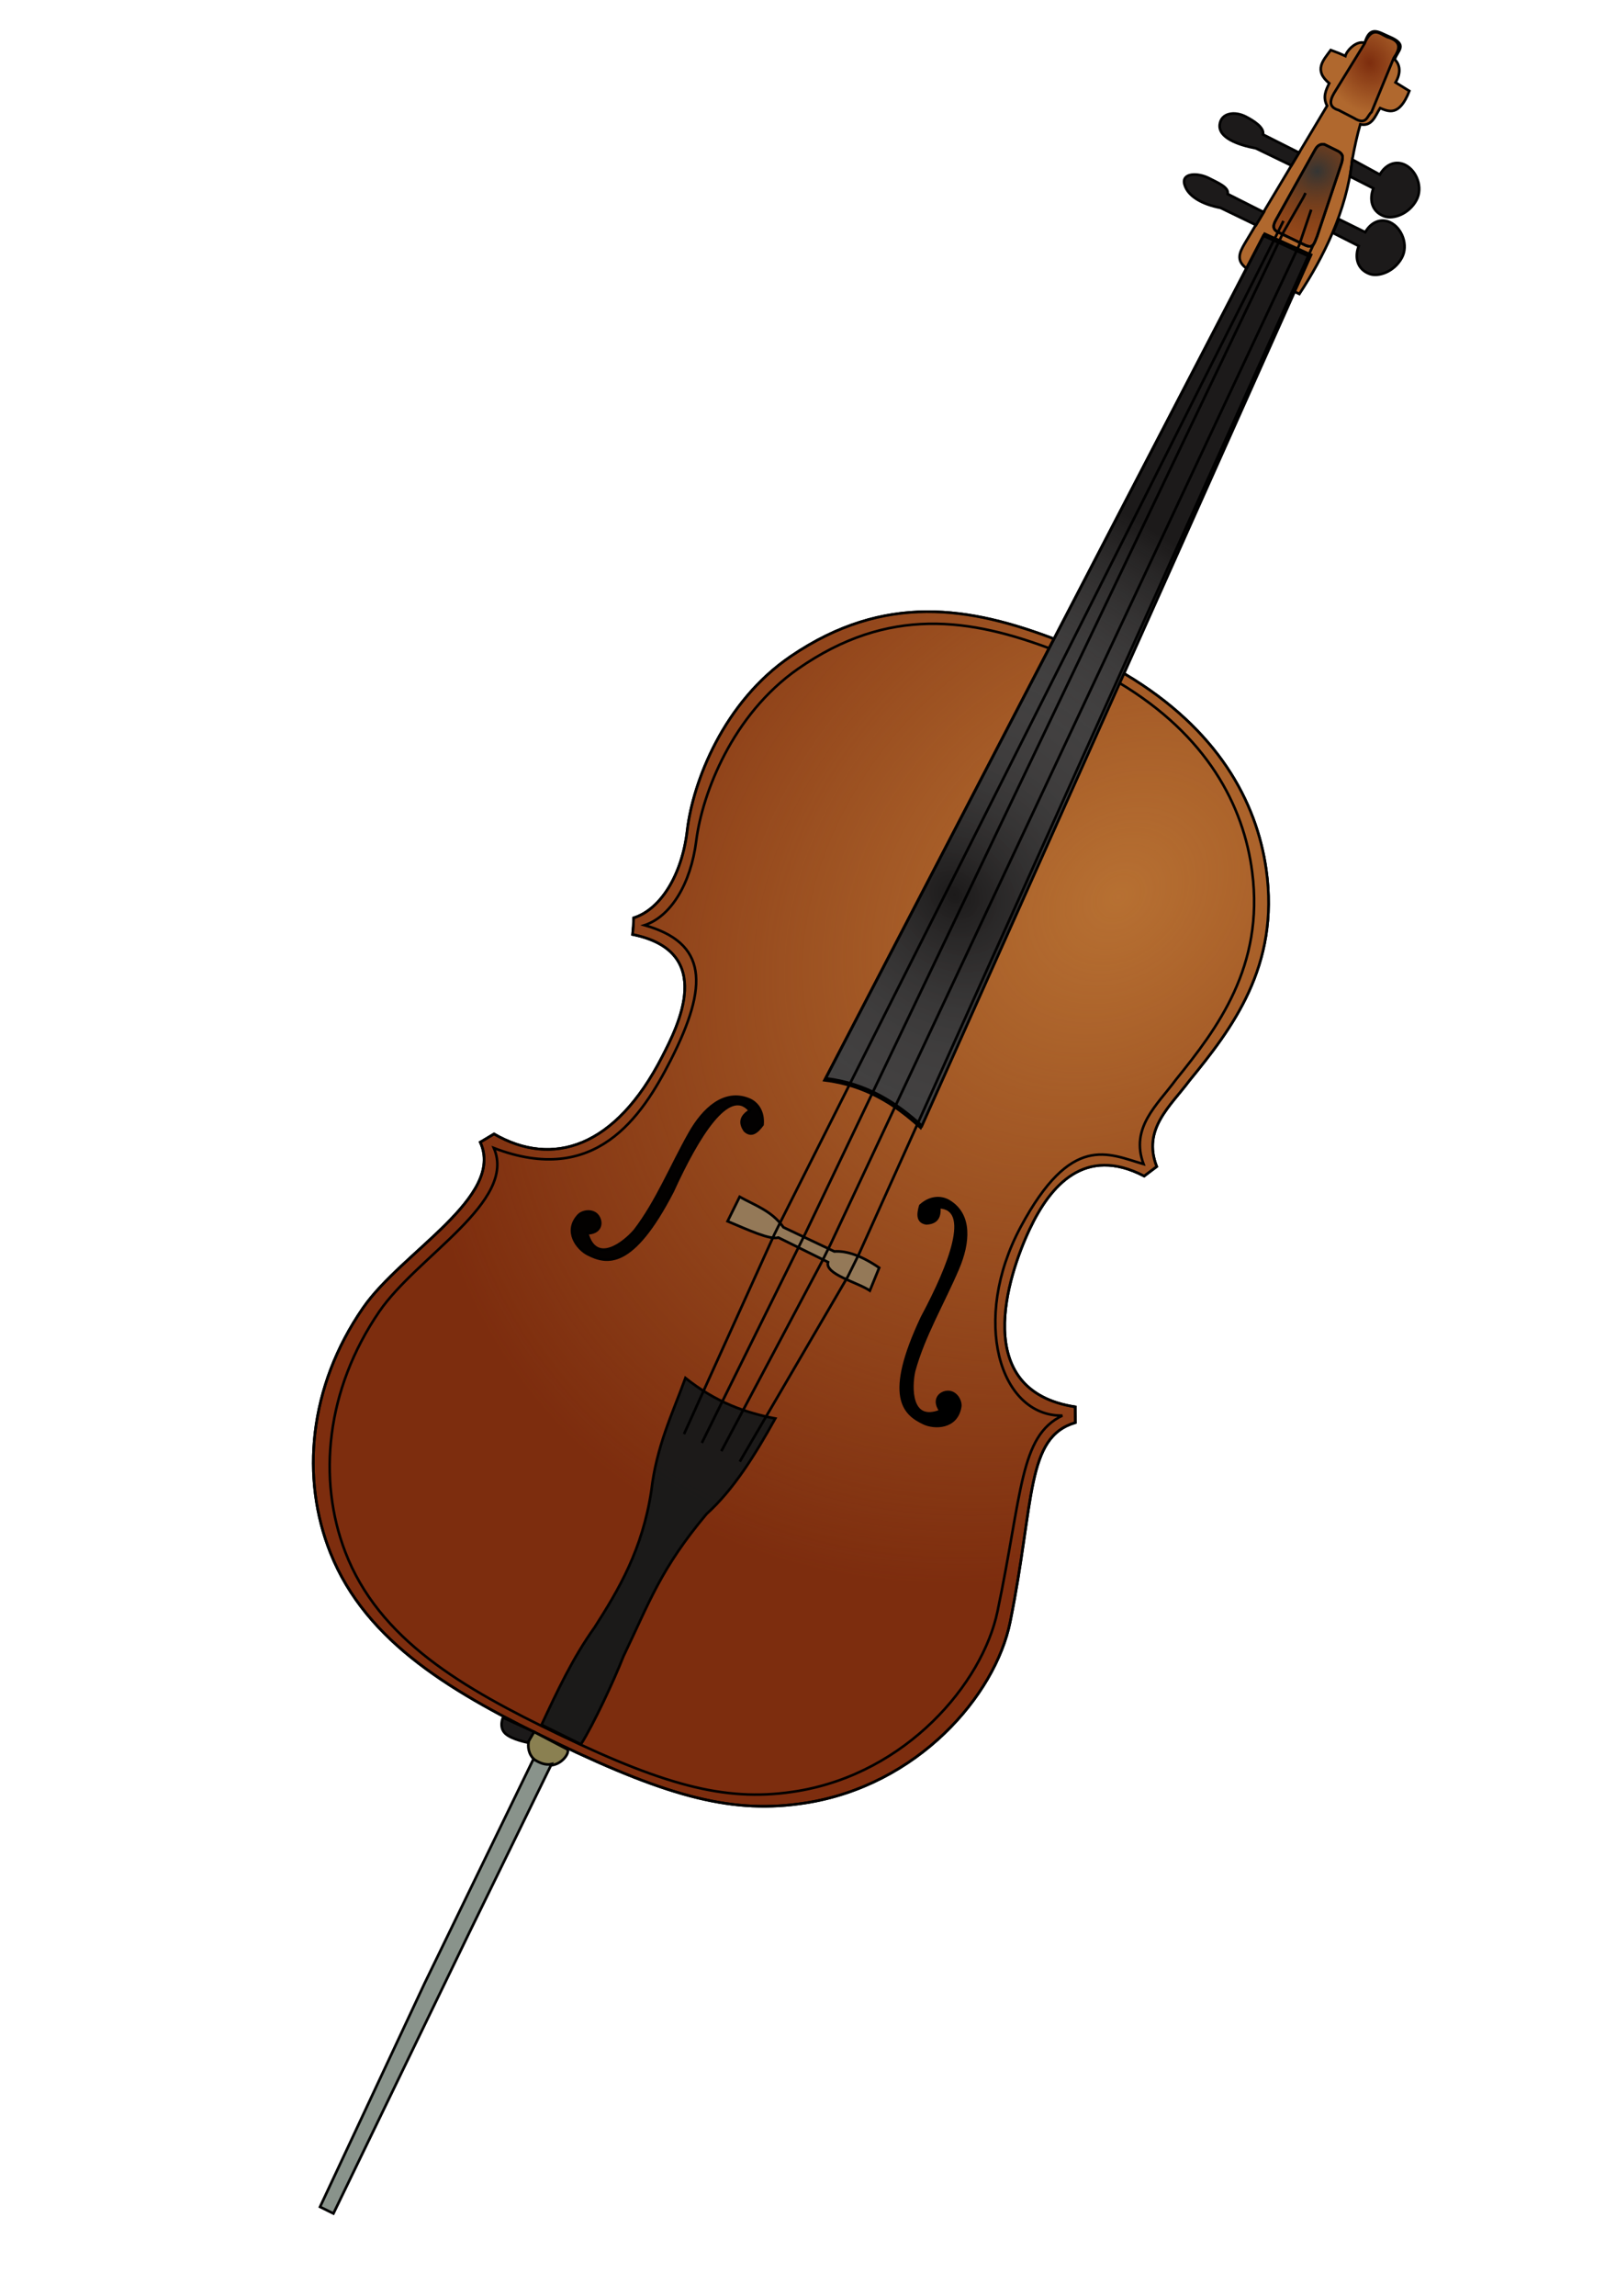 <?xml version="1.0" encoding="UTF-8" standalone="no"?>
<svg
   xmlns:dc="http://purl.org/dc/elements/1.1/"
   xmlns:cc="http://creativecommons.org/ns#"
   xmlns:rdf="http://www.w3.org/1999/02/22-rdf-syntax-ns#"
   xmlns:svg="http://www.w3.org/2000/svg"
   xmlns="http://www.w3.org/2000/svg"
   xmlns:sodipodi="http://sodipodi.sourceforge.net/DTD/sodipodi-0.dtd"
   xmlns:inkscape="http://www.inkscape.org/namespaces/inkscape"
   id="svg2"
   sodipodi:docname="cello.svg"
   viewBox="0 0 332.598 472.441"
   sodipodi:version="0.32"
   version="1.0"
   inkscape:output_extension="org.inkscape.output.svg.inkscape"
   inkscape:version="1.0.2-2 (e86c870879, 2021-01-15)"
   width="88mm"
   height="125mm">
  <defs
     id="defs4">
    <radialGradient
       id="radialGradient4838"
       gradientUnits="userSpaceOnUse"
       cy="458.69"
       cx="418.04"
       gradientTransform="matrix(-0.835,0.777,-0.611,-0.656,1087.096,218.713)"
       r="139.24"
       inkscape:collect="always">
      <stop
         id="stop4834"
         style="stop-color:#b77032"
         offset="0" />
      <stop
         id="stop4836"
         style="stop-color:#b77032;stop-opacity:0"
         offset="1" />
    </radialGradient>
    <radialGradient
       id="radialGradient4850"
       gradientUnits="userSpaceOnUse"
       cy="340.25"
       cx="360.81"
       gradientTransform="matrix(2.784,-2.931,3.405,3.234,-1739.051,199.459)"
       r="20.944"
       inkscape:collect="always">
      <stop
         id="stop4846"
         style="stop-color:#1c1a1a"
         offset="0" />
      <stop
         id="stop4848"
         style="stop-color:#b3b3b3;stop-opacity:0"
         offset="1" />
    </radialGradient>
    <radialGradient
       id="radialGradient4858"
       gradientUnits="userSpaceOnUse"
       cy="73.423"
       cx="363.3"
       gradientTransform="matrix(0.575,1.137,-0.978,0.494,372.327,-378.327)"
       r="8.518"
       inkscape:collect="always">
      <stop
         id="stop4854"
         style="stop-color:#7d2d0e"
         offset="0" />
      <stop
         id="stop4856"
         style="stop-color:#7d2d0e;stop-opacity:0"
         offset="1" />
    </radialGradient>
    <radialGradient
       id="radialGradient4866"
       gradientUnits="userSpaceOnUse"
       cy="121.29"
       cx="363.3"
       gradientTransform="matrix(0.316,1.634,-1.722,0.333,592.703,-540.643)"
       r="9.023"
       inkscape:collect="always">
      <stop
         id="stop4862"
         style="stop-color:#343534"
         offset="0" />
      <stop
         id="stop4864"
         style="stop-color:#803300;stop-opacity:0"
         offset="1" />
    </radialGradient>
  </defs>
  <sodipodi:namedview
     id="base"
     bordercolor="#666666"
     inkscape:pageshadow="2"
     inkscape:window-y="-8"
     pagecolor="#ffffff"
     inkscape:window-height="1017"
     inkscape:zoom="0.74594091"
     inkscape:window-x="-8"
     borderopacity="1.0"
     inkscape:current-layer="layer4"
     inkscape:cx="297.0111"
     inkscape:cy="492.66782"
     inkscape:window-width="1920"
     inkscape:pageopacity="0.0"
     inkscape:document-units="px"
     inkscape:document-rotation="0"
     showgrid="false"
     units="mm"
     inkscape:window-maximized="1" />
  <g
     id="layer4"
     inkscape:label="najwyz"
     inkscape:groupmode="layer"
     transform="translate(-227.55,-58.142)">
    <path
       id="path4840"
       sodipodi:nodetypes="cssccsccsssssccscccscc"
       style="fill:#7d2d0e;fill-rule:evenodd;stroke:#000000;stroke-width:0.54px"
       d="m 445.036,189.806 c -17.865,-6.86 -35.41,-9.725 -54.68,3.344 -13.892,9.414 -20.198,25.903 -21.367,35.872 -1.068,9.157 -5.472,16.238 -11.027,17.986 -0.117,2.978 0.024,0.464 -0.216,3.411 17.28,3.511 9.288,18.913 6.136,25.071 -9.63,18.839 -22.61,22.934 -34.656,15.975 l -2.83,1.691 c 5.152,11.304 -16.118,22.511 -24.123,34.1 -11.269,16.318 -12.805,35.122 -6.729,50.37 7.432,18.659 25.582,29.074 46.475,39.117 23.752,11.426 36.655,14.628 51.205,12.387 23.132,-3.553 39.17,-22.074 42.236,-37.261 5.045,-24.978 3.188,-37.99 13.408,-41.01 l -0.018,-3.243 c -21.676,-3.317 -13.882,-26.996 -9.396,-36.536 4.271,-9.068 11.39,-17.282 23.585,-10.954 l 2.58,-1.953 c -3.011,-7.716 2.773,-12.374 6.716,-17.671 8.721,-10.663 18.647,-23.556 15.821,-43.455 -1.982,-13.977 -9.972,-28.84 -28.995,-40.169 z" />
    <path
       id="path2844"
       sodipodi:nodetypes="cssccsccsssssccscccscc"
       style="fill:url(#radialGradient4838);fill-rule:evenodd;stroke:#000000;stroke-width:0.54px"
       d="m 445.036,189.806 c -17.865,-6.86 -35.41,-9.725 -54.68,3.344 -13.892,9.414 -20.198,25.903 -21.367,35.872 -1.068,9.157 -5.472,16.238 -11.027,17.986 -0.117,2.978 0.024,0.464 -0.216,3.411 17.28,3.511 9.288,18.913 6.136,25.071 -9.63,18.839 -22.61,22.934 -34.656,15.975 l -2.83,1.691 c 5.152,11.304 -16.118,22.511 -24.123,34.1 -11.269,16.318 -12.805,35.122 -6.729,50.37 7.432,18.659 25.582,29.074 46.475,39.117 23.752,11.426 36.655,14.628 51.205,12.387 23.132,-3.553 39.17,-22.074 42.236,-37.261 5.045,-24.978 3.188,-37.99 13.408,-41.01 l -0.018,-3.243 c -21.676,-3.317 -13.882,-26.996 -9.396,-36.536 4.271,-9.068 11.39,-17.282 23.585,-10.954 l 2.58,-1.953 c -3.011,-7.716 2.773,-12.374 6.716,-17.671 8.721,-10.663 18.647,-23.556 15.821,-43.455 -1.982,-13.977 -9.972,-28.84 -28.995,-40.169 z" />
    <path
       id="path2846"
       sodipodi:nodetypes="csscscssssscsccscc"
       style="fill:none;stroke:#000000;stroke-width:0.524px"
       d="m 444.381,191.862 c -17.088,-6.506 -33.915,-9.106 -52.589,3.902 -13.453,9.379 -19.7,25.577 -20.939,35.348 -1.132,8.969 -5.289,15.624 -10.641,17.4 12.849,3.652 13.297,12.215 5.359,27.801 -5.949,11.684 -15.493,26.072 -36.387,18.041 4.823,11.009 -15.745,22.219 -23.57,33.651 -11.014,16.095 -12.709,34.513 -7.045,49.365 6.928,18.168 24.25,28.151 44.209,37.744 22.692,10.902 35.05,13.889 49.062,11.533 22.266,-3.752 37.89,-22.056 41.011,-36.951 5.139,-24.498 4.556,-36.079 13.356,-40.283 -12.981,0.186 -18.818,-19.738 -8.583,-38.815 10.417,-19.408 17.959,-15.06 25.286,-12.933 -2.802,-7.516 2.813,-12.138 6.657,-17.369 8.507,-10.534 18.189,-23.264 15.706,-42.699 -1.744,-13.655 -9.253,-28.111 -27.403,-38.978 z" />
    <path
       id="path2850"
       sodipodi:nodetypes="cccccccscccccccc"
       style="fill:#b0682e;fill-rule:evenodd;stroke:#000000;stroke-width:0.54px"
       d="m 483.946,113.246 c -2.065,-1.623 -1.198,-3.254 -0.276,-4.889 l 17.018,-28.438 c -0.957,-1.841 -0.239,-3.233 0.437,-4.637 -3.238,-2.699 -1.261,-4.701 0.314,-6.839 1.86,0.697 1.453,0.533 3.007,1.228 0.255,-1.088 2.262,-3.274 3.998,-2.691 1.073,-3.718 2.859,-2.214 4.997,-1.313 4.088,1.723 1.704,2.866 1.168,4.717 1.16,1.102 1.286,2.845 0.166,4.721 l 2.84,1.761 c -2.11,5.439 -4.426,4.141 -6.021,3.519 -1.004,1.581 -1.632,3.85 -4.077,3.337 -0.647,2.235 -1.195,4.757 -1.682,7.45 -1.118,10.391 -5.995,20.063 -10.86,27.458 z" />
    <path
       id="path2852"
       sodipodi:nodetypes="cccccccc"
       style="fill:url(#radialGradient4858);fill-rule:evenodd;stroke:#000000;stroke-width:0.54px"
       d="m 508.302,67.267 -6.165,10.013 c -0.931,1.59 -1.116,2.928 0.906,3.517 l 3.123,1.615 c 2.704,1.659 2.701,-0.431 3.659,-1.189 l 4.584,-11.152 c 1.203,-1.763 1.796,-3.403 -1.367,-4.315 -1.548,-0.695 -3.071,-2.439 -4.74,1.511 z" />
    <path
       id="path4868"
       sodipodi:nodetypes="ccccccccc"
       style="fill:#964a1d;fill-rule:evenodd;stroke:#000000;stroke-width:0.54px"
       d="m 498.242,88.913 -8.061,14.434 c -0.884,1.545 -0.396,2.045 0.212,2.46 l 5.823,2.806 c 1.703,0.709 1.797,-0.371 2.425,-1.873 l 5.078,-15.186 c 0.105,-0.773 0.56,-1.548 -0.783,-2.315 l -2.754,-1.361 c -0.899,-0.204 -1.498,0.253 -1.939,1.035 z" />
    <path
       id="path2854"
       sodipodi:nodetypes="ccccccccc"
       style="fill:url(#radialGradient4866);fill-rule:evenodd;stroke:#000000;stroke-width:0.54px"
       d="m 498.242,88.913 -8.061,14.434 c -0.884,1.545 -0.396,2.045 0.212,2.46 l 5.823,2.806 c 1.703,0.709 1.797,-0.371 2.425,-1.873 l 5.078,-15.186 c 0.105,-0.773 0.56,-1.548 -0.783,-2.315 l -2.754,-1.361 c -0.899,-0.204 -1.498,0.253 -1.939,1.035 z" />
    <path
       id="path2856"
       sodipodi:nodetypes="ccssccc"
       style="fill:#1c1a1a;fill-rule:evenodd;stroke:#000000;stroke-width:0.54px"
       d="m 494.927,89.564 -7.431,-3.745 c 0.302,-1.429 -1.86,-2.805 -3.538,-3.676 -2.285,-1.19 -5.084,-0.778 -5.37,1.628 -0.316,2.651 3.608,4.156 7.434,4.885 l 7.314,3.542 z" />
    <path
       id="path2858"
       sodipodi:nodetypes="ccssccc"
       style="fill:#1c1a1a;fill-rule:evenodd;stroke:#000000;stroke-width:0.54px"
       d="m 487.658,101.811 -7.426,-3.742 c 0.3,-1.424 -2.153,-2.371 -3.823,-3.245 -2.285,-1.19 -5.683,-1.152 -5.085,1.197 0.625,2.477 3.6,4.159 7.431,4.889 l 7.314,3.542 z" />
    <path
       id="path2860"
       sodipodi:nodetypes="ccsssccc"
       style="fill:#1c1a1a;fill-rule:evenodd;stroke:#000000;stroke-width:0.54px"
       d="m 505.421,94.46 4.793,2.441 c -0.871,2.202 -0.422,4.766 2.229,5.739 1.795,0.658 5.026,-0.383 6.621,-3.293 1.432,-2.605 0.034,-6.127 -2.321,-7.283 -1.842,-0.905 -3.92,-0.234 -5.199,2.001 l -5.679,-3.096 z" />
    <path
       id="path2862"
       sodipodi:nodetypes="ccsssccc"
       style="fill:#1c1a1a;fill-rule:evenodd;stroke:#000000;stroke-width:0.54px"
       d="m 501.901,106.068 5.306,2.694 c -0.871,2.202 -0.422,4.766 2.229,5.739 1.795,0.658 5.026,-0.383 6.621,-3.293 1.432,-2.605 0.034,-6.127 -2.321,-7.284 -1.842,-0.904 -3.92,-0.233 -5.197,1.997 l -5.451,-2.694 z" />
    <path
       id="path2864"
       sodipodi:nodetypes="cscc"
       style="fill:#8a8051;fill-rule:evenodd;stroke:#000000;stroke-width:0.54px"
       d="m 337.48,414.5 c -1.128,0.382 -2.487,4.764 1.242,6.468 3.569,1.638 6.175,-1.917 5.652,-2.856 z" />
    <path
       id="path2866"
       sodipodi:nodetypes="ccccccc"
       style="fill:#89938b;fill-rule:evenodd;stroke:#000000;stroke-width:0.54px"
       d="m 337.339,420.086 -22.365,46.069 -21.554,46.073 2.754,1.361 28.06,-57.994 16.833,-34.474 c -1.238,0.274 -2.481,-0.232 -3.728,-1.036 z" />
    <path
       id="path2868"
       sodipodi:nodetypes="csccc"
       style="fill:#1c1a1a;fill-rule:evenodd;stroke:#000000;stroke-width:0.54px"
       d="m 331.072,411.538 c 0,0 -0.865,1.946 0.418,3.236 1.279,1.288 4.701,1.92 4.701,1.92 l 1.289,-2.194 z" />
    <path
       id="path2872"
       sodipodi:nodetypes="ccccccccc"
       style="fill:#947958;fill-rule:evenodd;stroke:#000000;stroke-width:0.54px"
       d="m 388.794,310.672 c -2.372,-3.377 -5.85,-4.505 -9.012,-6.273 l -2.486,5.029 c 4.28,1.784 8.706,3.869 10.455,3.354 l 10.219,5.05 c -0.723,2.498 6.061,4.152 8.609,5.869 l 1.922,-4.706 c -3.52,-2.408 -6.604,-3.529 -9.243,-3.357 z" />
    <path
       id="path2870"
       sodipodi:nodetypes="ccccccccc"
       style="opacity:0.98;fill:#1a1a1a;fill-rule:evenodd;stroke:#000000;stroke-width:0.54px"
       d="m 339.009,413.039 8.113,4.01 c 2.599,-4.124 6.788,-13.112 8.735,-18.089 5.422,-11.276 7.644,-18.002 17.106,-29.298 5.644,-5.107 10.008,-12.207 14.152,-19.652 -6.067,-1.167 -12.193,-3.298 -18.493,-8.332 -2.675,7.351 -5.953,14.031 -7.011,23.181 -1.837,12.102 -6.653,20.262 -11.69,28.138 -4.475,6.263 -7.703,13.148 -10.911,20.043 z" />
    <path
       id="path2848"
       sodipodi:nodetypes="ccccc"
       style="fill:#1c1a1a;fill-rule:evenodd;stroke:#000000;stroke-width:0.54px"
       d="m 487.562,106.637 -90.323,173.775 c 8.329,1.014 14.456,4.886 19.794,9.782 L 497.132,110.963 Z" />
    <path
       id="path4842"
       sodipodi:nodetypes="ccccc"
       style="fill:url(#radialGradient4850);fill-rule:evenodd;stroke:#000000;stroke-width:0.54px"
       d="m 487.833,106.246 -90.328,173.773 c 8.326,1.019 14.454,4.891 19.794,9.782 l 80.1,-179.231 z" />
    <path
       id="path3848"
       style="fill:none;stroke:#000000;stroke-width:0.54px"
       d="m 368.33,353.224 18.578,-41.063 1.361,-2.754 102.073,-203.058 1.359,-2.75 -0.225,0.455" />
    <path
       id="path3850"
       style="fill:none;stroke:#000000;stroke-width:0.54px"
       d="m 372,355.037 20.185,-40.841 1.134,-2.294 98.391,-206.016 4.089,-7.116 0.452,-0.915" />
    <path
       id="path3852"
       sodipodi:nodetypes="ccccc"
       style="fill:none;stroke:#000000;stroke-width:0.54px"
       d="m 376.016,356.733 20.765,-39.127 1.813,-3.669 96.337,-205.321 2.48,-7.333" />
    <path
       id="path3854"
       sodipodi:nodetypes="cccc"
       style="fill:none;stroke:#000000;stroke-width:0.54px"
       d="m 379.803,358.894 22.255,-38.107 2.268,-4.589 93.58,-207.822" />
    <path
       id="path3844"
       sodipodi:nodetypes="ccsssccssccc"
       style="opacity:0.98;fill:#000000;fill-rule:evenodd;stroke:#000000;stroke-width:0.54px"
       d="m 381.886,286.665 c -4.288,-5.131 -10.688,5.21 -15.871,16.586 -8.324,16.124 -13.586,14.95 -17.5,12.95 -2.152,-1.106 -4.951,-4.729 -1.899,-8.004 0.961,-1.031 3.688,-1.333 4.373,0.95 0.302,0.998 -0.009,2.688 -2.576,2.762 1.846,6.562 7.637,1.925 9.794,-0.61 4.537,-5.925 7.487,-13.285 11.315,-20.042 2.769,-4.883 7.048,-8.936 12.107,-6.936 1.79,0.704 3.115,2.581 2.857,5.249 -1.118,1.507 -2.283,2.498 -3.636,1.227 -1.121,-1.596 -0.868,-2.947 1.036,-4.132 z" />
    <path
       id="path3846"
       sodipodi:nodetypes="ccsssccssccc"
       style="fill:#000000;fill-rule:evenodd;stroke:#000000;stroke-width:0.54px"
       d="m 420.849,306.529 c 6.681,0.29 2.353,11.655 -3.539,22.675 -7.75,16.413 -3.622,19.881 0.347,21.77 2.183,1.043 6.762,1.065 7.511,-3.353 0.233,-1.385 -1.184,-3.735 -3.416,-2.899 -0.976,0.367 -2.125,1.642 -0.632,3.729 -6.33,2.521 -6.164,-4.895 -5.459,-8.149 1.947,-7.205 6.008,-14.022 9.052,-21.167 2.195,-5.161 2.818,-11.027 -1.849,-13.833 -1.644,-0.987 -3.94,-0.899 -5.9,0.921 -0.52,1.809 -0.6,3.335 1.227,3.636 1.956,-0.082 2.871,-1.105 2.658,-3.33 z" />
  </g>
</svg>
